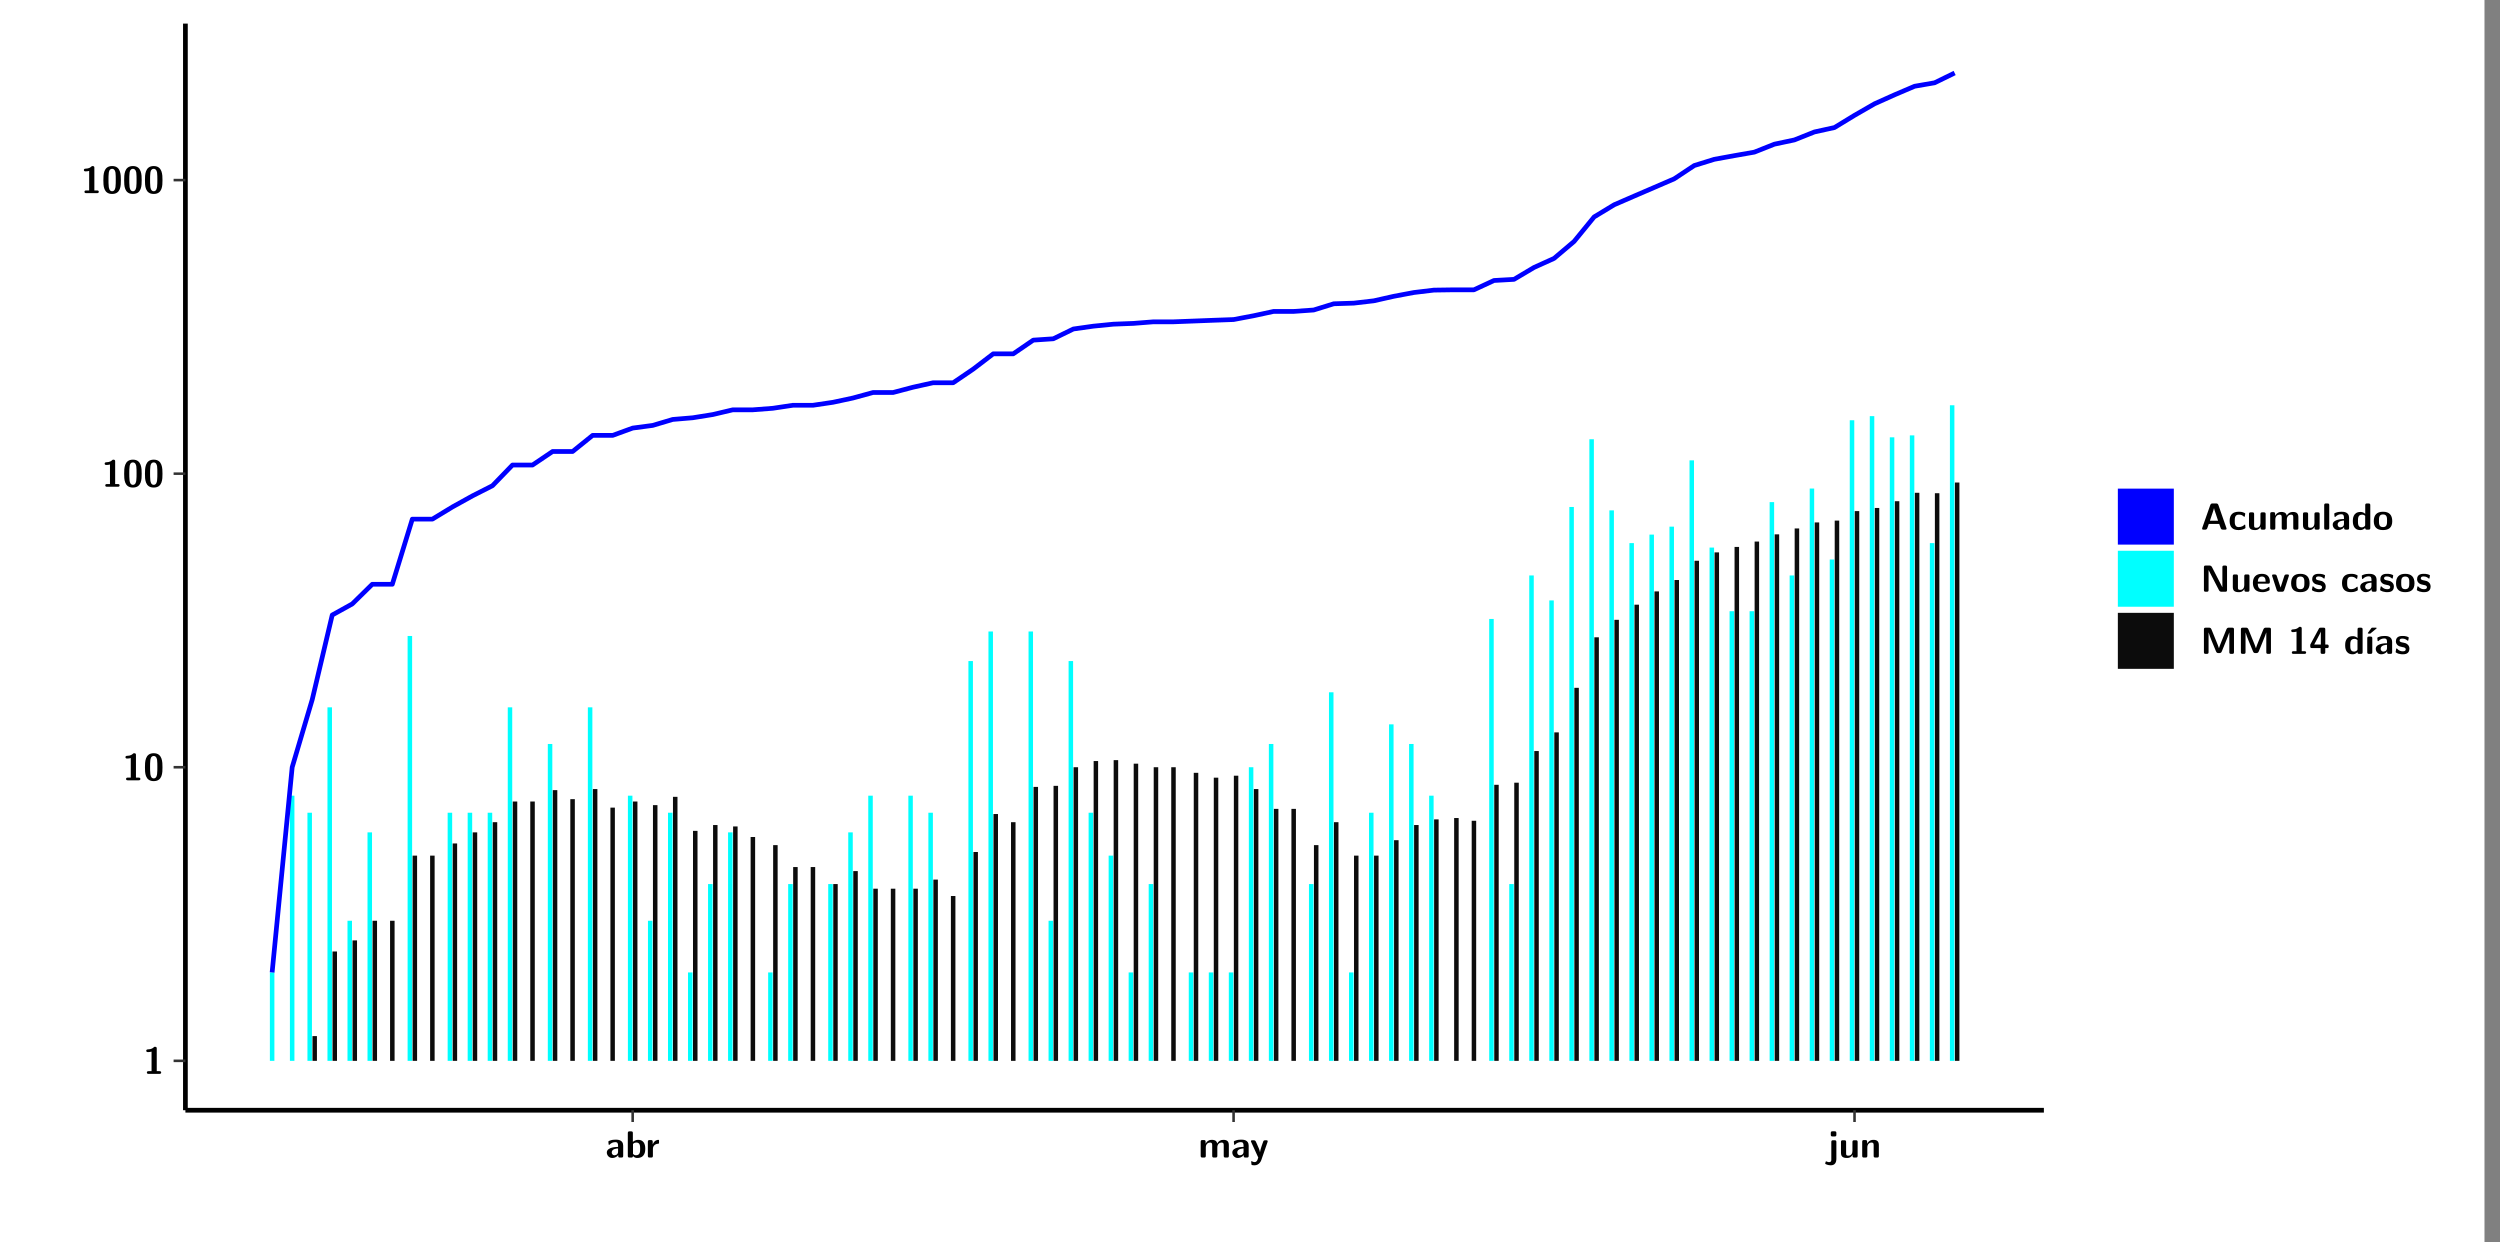 <?xml version="1.0" encoding="UTF-8"?>
<svg xmlns="http://www.w3.org/2000/svg" xmlns:xlink="http://www.w3.org/1999/xlink" width="579.653pt" height="288pt" viewBox="0 0 579.653 288" version="1.1">
<rect x="0" y="0" width="579.653" height="288" fill="#808080" stroke="none"/>
<defs>
<g>
<symbol overflow="visible" id="glyph0-0">
<path style="stroke:none;" d=""/>
</symbol>
<symbol overflow="visible" id="glyph0-1">
<path style="stroke:none;" d="M 3.109 -5.859 C 3.109 -6.016 3.109 -6.281 2.719 -6.281 C 2.547 -6.281 2.516 -6.266 2.406 -6.156 C 2.25 -6.016 1.922 -5.688 1.047 -5.672 C 0.891 -5.672 0.672 -5.609 0.672 -5.359 C 0.672 -5.047 0.969 -5.047 1.094 -5.047 C 1.344 -5.047 1.656 -5.078 1.906 -5.156 L 1.906 -0.625 L 1.234 -0.625 C 1.109 -0.625 0.812 -0.625 0.812 -0.312 C 0.812 0 1.109 0 1.234 0 L 3.719 0 C 3.828 0 4.141 0 4.141 -0.312 C 4.141 -0.625 3.828 -0.625 3.719 -0.625 L 3.109 -0.625 Z M 3.109 -5.859 "/>
</symbol>
<symbol overflow="visible" id="glyph0-2">
<path style="stroke:none;" d="M 4.438 -3 C 4.438 -4.203 4.438 -6.281 2.406 -6.281 C 0.375 -6.281 0.375 -4.219 0.375 -3 C 0.375 -1.812 0.375 0.188 2.406 0.188 C 4.438 0.188 4.438 -1.781 4.438 -3 Z M 2.406 -0.438 C 1.75 -0.438 1.656 -1.25 1.625 -1.484 C 1.562 -1.953 1.562 -2.766 1.562 -3.125 C 1.562 -3.641 1.562 -4.203 1.625 -4.641 C 1.641 -4.875 1.734 -5.641 2.406 -5.641 C 3.047 -5.641 3.156 -4.906 3.188 -4.734 C 3.25 -4.281 3.25 -3.594 3.25 -3.125 C 3.25 -2.625 3.25 -1.953 3.188 -1.469 C 3.156 -1.234 3.062 -0.438 2.406 -0.438 Z M 2.406 -0.438 "/>
</symbol>
<symbol overflow="visible" id="glyph0-3">
<path style="stroke:none;" d="M 4.062 -2.766 C 4.062 -4.156 2.734 -4.156 2.297 -4.156 C 1.891 -4.156 1.453 -4.125 0.859 -3.891 C 0.672 -3.797 0.625 -3.781 0.625 -3.688 C 0.625 -3.625 0.688 -3.109 0.688 -3.047 C 0.703 -2.984 0.75 -2.938 0.812 -2.938 C 0.844 -2.938 0.875 -2.969 0.906 -3 C 1.281 -3.391 1.719 -3.578 2.266 -3.578 C 2.734 -3.578 2.875 -3.297 2.875 -2.781 L 2.875 -2.469 C 2.562 -2.469 0.266 -2.453 0.266 -1.172 C 0.266 -0.547 0.766 0.094 1.531 0.094 C 1.828 0.094 2.484 0.016 2.906 -0.594 L 2.906 -0.422 C 2.906 -0.141 2.969 0 3.328 0 L 3.641 0 C 3.984 0 4.062 -0.109 4.062 -0.422 Z M 2.875 -1.344 C 2.875 -0.531 2.047 -0.531 2.016 -0.531 C 1.641 -0.531 1.406 -0.844 1.406 -1.188 C 1.406 -2.047 2.625 -2.109 2.875 -2.109 Z M 2.875 -1.344 "/>
</symbol>
<symbol overflow="visible" id="glyph0-4">
<path style="stroke:none;" d="M 1.703 -5.656 C 1.703 -5.938 1.641 -6.078 1.281 -6.078 L 0.953 -6.078 C 0.641 -6.078 0.531 -5.984 0.531 -5.656 L 0.531 -0.422 C 0.531 -0.109 0.625 0 0.953 0 L 1.312 0 C 1.453 0 1.719 0 1.734 -0.344 C 2.125 0.094 2.578 0.094 2.719 0.094 C 4.578 0.094 4.578 -1.594 4.578 -2.031 C 4.578 -2.453 4.578 -4.109 2.938 -4.109 C 2.219 -4.109 1.781 -3.703 1.703 -3.625 Z M 1.734 -3.172 C 1.844 -3.281 2.109 -3.484 2.5 -3.484 C 3.391 -3.484 3.391 -2.672 3.391 -2.016 C 3.391 -1.375 3.391 -0.531 2.406 -0.531 C 2.047 -0.531 1.828 -0.75 1.734 -0.875 Z M 1.734 -3.172 "/>
</symbol>
<symbol overflow="visible" id="glyph0-5">
<path style="stroke:none;" d="M 1.703 -2.016 C 1.703 -2.844 2.391 -3.188 2.938 -3.219 C 3.109 -3.234 3.125 -3.234 3.125 -3.469 L 3.125 -3.875 C 3.125 -4.047 3.125 -4.109 2.969 -4.109 C 2.719 -4.109 2.078 -4.031 1.672 -3.078 L 1.656 -3.078 L 1.656 -3.641 C 1.656 -3.922 1.594 -4.062 1.234 -4.062 L 0.953 -4.062 C 0.641 -4.062 0.531 -3.969 0.531 -3.641 L 0.531 -0.422 C 0.531 -0.109 0.625 0 0.953 0 L 1.281 0 C 1.609 0 1.703 -0.109 1.703 -0.422 Z M 1.703 -2.016 "/>
</symbol>
<symbol overflow="visible" id="glyph0-6">
<path style="stroke:none;" d="M 7.062 -2.844 C 7.062 -3.75 6.672 -4.109 5.781 -4.109 C 5.156 -4.109 4.688 -3.828 4.359 -3.25 C 4.219 -4.078 3.484 -4.109 3.109 -4.109 C 2.938 -4.109 2.578 -4.109 2.188 -3.828 C 1.906 -3.625 1.734 -3.344 1.672 -3.203 L 1.672 -3.641 C 1.672 -3.922 1.609 -4.062 1.25 -4.062 L 0.953 -4.062 C 0.625 -4.062 0.531 -3.969 0.531 -3.641 L 0.531 -0.422 C 0.531 -0.109 0.625 0 0.953 0 L 1.297 0 C 1.625 0 1.719 -0.109 1.719 -0.422 L 1.719 -2.359 C 1.719 -3.141 2.25 -3.484 2.688 -3.484 C 3.109 -3.484 3.203 -3.297 3.203 -2.828 L 3.203 -0.422 C 3.203 -0.109 3.297 0 3.625 0 L 3.969 0 C 4.297 0 4.391 -0.109 4.391 -0.422 L 4.391 -2.359 C 4.391 -3.141 4.922 -3.484 5.359 -3.484 C 5.781 -3.484 5.875 -3.297 5.875 -2.828 L 5.875 -0.422 C 5.875 -0.109 5.969 0 6.297 0 L 6.641 0 C 6.984 0 7.062 -0.109 7.062 -0.422 Z M 7.062 -2.844 "/>
</symbol>
<symbol overflow="visible" id="glyph0-7">
<path style="stroke:none;" d="M 4.109 -3.609 C 4.141 -3.719 4.141 -3.734 4.141 -3.781 C 4.141 -4.016 3.906 -4.016 3.797 -4.016 L 3.609 -4.016 C 3.469 -4.016 3.266 -4.016 3.141 -3.812 C 3.109 -3.766 2.406 -1.828 2.359 -1.25 L 2.344 -1.25 C 2.312 -1.672 1.953 -2.484 1.562 -3.328 C 1.328 -3.891 1.266 -4.016 0.828 -4.016 L 0.594 -4.016 C 0.469 -4.016 0.25 -4.016 0.25 -3.781 C 0.25 -3.75 0.281 -3.688 0.297 -3.641 L 1.953 0 C 1.891 0.188 1.859 0.281 1.828 0.375 C 1.734 0.656 1.578 1.047 1.109 1.047 C 0.812 1.047 0.609 0.922 0.516 0.875 C 0.469 0.844 0.453 0.828 0.422 0.828 C 0.391 0.828 0.312 0.859 0.312 0.969 C 0.312 1.031 0.375 1.641 0.391 1.672 C 0.469 1.781 0.953 1.797 1.094 1.797 C 2.172 1.797 2.609 0.766 2.672 0.547 Z M 4.109 -3.609 "/>
</symbol>
<symbol overflow="visible" id="glyph0-8">
<path style="stroke:none;" d="M 1.969 -5.672 C 1.969 -5.953 1.906 -6.094 1.547 -6.094 L 1.094 -6.094 C 0.766 -6.094 0.672 -5.984 0.672 -5.672 L 0.672 -5.312 C 0.672 -5.031 0.734 -4.891 1.094 -4.891 L 1.547 -4.891 C 1.875 -4.891 1.969 -5 1.969 -5.312 Z M 0.797 0.484 C 0.797 0.703 0.797 1.062 0.25 1.062 C 0.156 1.062 -0.094 1.031 -0.266 0.922 C -0.359 0.875 -0.375 0.875 -0.406 0.875 C -0.484 0.875 -0.5 0.922 -0.547 1.094 C -0.609 1.281 -0.625 1.359 -0.625 1.391 C -0.625 1.547 0.109 1.797 0.656 1.797 C 1.625 1.797 1.969 1.141 1.969 0.281 L 1.969 -3.594 C 1.969 -3.875 1.906 -4.016 1.547 -4.016 L 1.219 -4.016 C 0.891 -4.016 0.797 -3.906 0.797 -3.594 Z M 0.797 0.484 "/>
</symbol>
<symbol overflow="visible" id="glyph0-9">
<path style="stroke:none;" d="M 4.391 -3.594 C 4.391 -3.875 4.328 -4.016 3.969 -4.016 L 3.609 -4.016 C 3.281 -4.016 3.188 -3.906 3.188 -3.594 L 3.188 -1.516 C 3.188 -0.938 2.891 -0.438 2.266 -0.438 C 1.766 -0.438 1.719 -0.562 1.719 -1.031 L 1.719 -3.594 C 1.719 -3.875 1.656 -4.016 1.297 -4.016 L 0.953 -4.016 C 0.625 -4.016 0.531 -3.922 0.531 -3.594 L 0.531 -1.109 C 0.531 -0.172 1.031 0.094 1.953 0.094 C 2.188 0.094 2.812 0.094 3.219 -0.656 L 3.219 -0.422 C 3.219 -0.141 3.281 0 3.641 0 L 3.969 0 C 4.297 0 4.391 -0.109 4.391 -0.422 Z M 4.391 -3.594 "/>
</symbol>
<symbol overflow="visible" id="glyph0-10">
<path style="stroke:none;" d="M 4.391 -2.844 C 4.391 -3.75 4 -4.109 3.109 -4.109 C 2.188 -4.109 1.781 -3.438 1.672 -3.203 L 1.672 -3.641 C 1.672 -3.922 1.609 -4.062 1.25 -4.062 L 0.953 -4.062 C 0.625 -4.062 0.531 -3.969 0.531 -3.641 L 0.531 -0.422 C 0.531 -0.109 0.625 0 0.953 0 L 1.297 0 C 1.625 0 1.719 -0.109 1.719 -0.422 L 1.719 -2.359 C 1.719 -3.125 2.219 -3.484 2.688 -3.484 C 3.109 -3.484 3.188 -3.281 3.188 -2.828 L 3.188 -0.422 C 3.188 -0.141 3.25 0 3.609 0 L 3.969 0 C 4.297 0 4.391 -0.109 4.391 -0.422 Z M 4.391 -2.844 "/>
</symbol>
<symbol overflow="visible" id="glyph0-11">
<path style="stroke:none;" d="M 4.156 -5.703 C 4.031 -6.078 3.766 -6.078 3.594 -6.078 L 2.828 -6.078 C 2.641 -6.078 2.391 -6.078 2.266 -5.703 L 0.406 -0.406 C 0.375 -0.297 0.375 -0.281 0.375 -0.234 C 0.375 0 0.594 0 0.703 0 L 1.031 0 C 1.188 0 1.453 0 1.578 -0.344 L 1.922 -1.328 L 4.344 -1.328 L 4.641 -0.484 C 4.75 -0.172 4.812 0 5.234 0 L 5.703 0 C 5.828 0 6.047 0 6.047 -0.234 C 6.047 -0.281 6.047 -0.297 6 -0.406 Z M 2.812 -3.938 C 2.938 -4.328 3.062 -4.656 3.125 -4.969 L 3.141 -4.969 C 3.188 -4.766 3.188 -4.75 3.25 -4.547 L 4.078 -2.078 L 2.188 -2.078 Z M 2.812 -3.938 "/>
</symbol>
<symbol overflow="visible" id="glyph0-12">
<path style="stroke:none;" d="M 4 -0.438 C 4 -0.531 3.969 -0.938 3.953 -1.047 C 3.953 -1.078 3.938 -1.172 3.844 -1.172 C 3.812 -1.172 3.797 -1.172 3.703 -1.078 C 3.562 -0.953 3.141 -0.594 2.422 -0.594 C 1.516 -0.594 1.516 -1.469 1.516 -2.031 C 1.516 -2.75 1.562 -3.484 2.453 -3.484 C 3.031 -3.484 3.266 -3.344 3.578 -3.078 C 3.688 -2.984 3.703 -2.984 3.734 -2.984 C 3.828 -2.984 3.844 -3.062 3.844 -3.094 C 3.859 -3.172 3.953 -3.656 3.953 -3.703 C 3.953 -3.781 3.891 -3.812 3.75 -3.891 C 3.328 -4.078 3.062 -4.156 2.453 -4.156 C 1.141 -4.156 0.328 -3.547 0.328 -2.016 C 0.328 -0.562 1.078 0.094 2.406 0.094 C 2.641 0.094 3.172 0.094 3.75 -0.203 C 4 -0.344 4 -0.344 4 -0.438 Z M 4 -0.438 "/>
</symbol>
<symbol overflow="visible" id="glyph0-13">
<path style="stroke:none;" d="M 1.703 -5.656 C 1.703 -5.938 1.641 -6.078 1.281 -6.078 L 0.953 -6.078 C 0.641 -6.078 0.531 -5.984 0.531 -5.656 L 0.531 -0.422 C 0.531 -0.109 0.625 0 0.953 0 L 1.281 0 C 1.609 0 1.703 -0.109 1.703 -0.422 Z M 1.703 -5.656 "/>
</symbol>
<symbol overflow="visible" id="glyph0-14">
<path style="stroke:none;" d="M 4.375 -5.656 C 4.375 -5.938 4.312 -6.078 3.953 -6.078 L 3.625 -6.078 C 3.297 -6.078 3.203 -5.969 3.203 -5.656 L 3.203 -3.672 C 2.812 -4.047 2.375 -4.109 2.109 -4.109 C 0.328 -4.109 0.328 -2.422 0.328 -2 C 0.328 -1.594 0.328 0.094 2.062 0.094 C 2.422 0.094 2.812 -0.016 3.188 -0.406 C 3.188 -0.094 3.297 0 3.609 0 L 3.953 0 C 4.281 0 4.375 -0.109 4.375 -0.422 Z M 3.188 -1.094 C 3.188 -0.953 3.188 -0.875 2.922 -0.688 C 2.703 -0.547 2.5 -0.531 2.406 -0.531 C 1.516 -0.531 1.516 -1.344 1.516 -2 C 1.516 -2.656 1.516 -3.484 2.5 -3.484 C 2.75 -3.484 2.984 -3.391 3.188 -3.203 Z M 3.188 -1.094 "/>
</symbol>
<symbol overflow="visible" id="glyph0-15">
<path style="stroke:none;" d="M 4.547 -1.969 C 4.547 -3.406 3.844 -4.156 2.406 -4.156 C 0.953 -4.156 0.266 -3.391 0.266 -1.969 C 0.266 -0.547 1.031 0.094 2.406 0.094 C 3.781 0.094 4.547 -0.531 4.547 -1.969 Z M 2.406 -0.594 C 1.469 -0.594 1.469 -1.375 1.469 -2.078 C 1.469 -2.75 1.469 -3.531 2.406 -3.531 C 3.344 -3.531 3.344 -2.766 3.344 -2.078 C 3.344 -1.391 3.344 -0.594 2.406 -0.594 Z M 2.406 -0.594 "/>
</symbol>
<symbol overflow="visible" id="glyph0-16">
<path style="stroke:none;" d="M 2.656 -5.734 C 2.469 -6.078 2.203 -6.078 2.031 -6.078 L 1.219 -6.078 C 0.906 -6.078 0.797 -5.984 0.797 -5.656 L 0.797 -0.422 C 0.797 -0.109 0.891 0 1.219 0 L 1.453 0 C 1.781 0 1.875 -0.109 1.875 -0.422 L 1.875 -5.016 L 1.891 -5.016 L 4.297 -0.344 C 4.484 0 4.75 0 4.922 0 L 5.734 0 C 6.062 0 6.156 -0.109 6.156 -0.422 L 6.156 -5.656 C 6.156 -5.938 6.094 -6.078 5.734 -6.078 L 5.5 -6.078 C 5.156 -6.078 5.078 -5.969 5.078 -5.656 L 5.078 -1.062 L 5.062 -1.062 Z M 2.656 -5.734 "/>
</symbol>
<symbol overflow="visible" id="glyph0-17">
<path style="stroke:none;" d="M 3.781 -1.875 C 3.984 -1.875 4.203 -1.891 4.203 -2.281 C 4.203 -3.406 3.672 -4.156 2.359 -4.156 C 0.969 -4.156 0.266 -3.375 0.266 -2.047 C 0.266 -0.609 1.109 0.094 2.484 0.094 C 2.812 0.094 3.312 0.047 3.891 -0.234 C 4.078 -0.328 4.141 -0.359 4.141 -0.469 C 4.141 -0.531 4.125 -0.781 4.109 -0.844 C 4.078 -1.125 4.062 -1.125 3.984 -1.125 C 3.953 -1.125 3.938 -1.125 3.844 -1.047 C 3.328 -0.594 2.797 -0.531 2.516 -0.531 C 1.531 -0.531 1.422 -1.312 1.391 -1.875 Z M 1.406 -2.344 C 1.422 -2.875 1.609 -3.531 2.359 -3.531 C 3.062 -3.531 3.203 -3.031 3.219 -2.344 Z M 1.406 -2.344 "/>
</symbol>
<symbol overflow="visible" id="glyph0-18">
<path style="stroke:none;" d="M 4.109 -3.609 C 4.141 -3.719 4.141 -3.75 4.141 -3.766 C 4.141 -4.016 3.922 -4.016 3.797 -4.016 L 3.609 -4.016 C 3.25 -4.016 3.141 -3.891 3.062 -3.641 L 2.203 -0.984 L 1.328 -3.641 C 1.266 -3.828 1.203 -4.016 0.781 -4.016 L 0.578 -4.016 C 0.453 -4.016 0.234 -4.016 0.234 -3.766 C 0.234 -3.75 0.234 -3.719 0.266 -3.609 L 1.312 -0.375 C 1.438 0 1.703 0 1.859 0 L 2.5 0 C 2.672 0 2.938 0 3.062 -0.375 Z M 4.109 -3.609 "/>
</symbol>
<symbol overflow="visible" id="glyph0-19">
<path style="stroke:none;" d="M 3.469 -1.234 C 3.469 -1.734 3.203 -2.031 3.047 -2.172 C 2.703 -2.484 2.391 -2.547 2.031 -2.609 C 1.547 -2.703 1.188 -2.766 1.188 -3.109 C 1.188 -3.469 1.484 -3.547 1.828 -3.547 C 2.406 -3.547 2.719 -3.328 2.953 -3.125 C 3.047 -3.047 3.062 -3.047 3.094 -3.047 C 3.188 -3.047 3.203 -3.125 3.203 -3.156 C 3.219 -3.219 3.312 -3.719 3.312 -3.766 C 3.312 -3.906 2.844 -4.031 2.75 -4.062 C 2.406 -4.156 2.125 -4.156 1.891 -4.156 C 1.5 -4.156 0.328 -4.156 0.328 -2.906 C 0.328 -2.484 0.516 -2.219 0.75 -2 C 1.062 -1.734 1.406 -1.672 1.906 -1.562 C 2.156 -1.531 2.609 -1.453 2.609 -1.062 C 2.609 -0.656 2.266 -0.594 1.922 -0.594 C 1.531 -0.594 1.047 -0.703 0.625 -1.188 C 0.594 -1.234 0.562 -1.266 0.516 -1.266 C 0.422 -1.266 0.406 -1.188 0.391 -1.125 C 0.375 -1.016 0.266 -0.516 0.266 -0.422 C 0.266 -0.266 0.922 -0.062 0.922 -0.047 C 1.406 0.094 1.766 0.094 1.922 0.094 C 2.359 0.094 3.469 0.062 3.469 -1.234 Z M 3.469 -1.234 "/>
</symbol>
<symbol overflow="visible" id="glyph0-20">
<path style="stroke:none;" d="M 4.859 -2.859 C 4.688 -2.422 4.359 -1.609 4.281 -1.312 C 4.203 -1.625 3.844 -2.484 3.656 -2.953 L 2.531 -5.719 C 2.391 -6.078 2.109 -6.078 1.953 -6.078 L 1.219 -6.078 C 0.906 -6.078 0.797 -5.984 0.797 -5.656 L 0.797 -0.422 C 0.797 -0.109 0.891 0 1.219 0 L 1.453 0 C 1.781 0 1.875 -0.109 1.875 -0.422 L 1.875 -4.953 L 1.891 -4.953 C 1.984 -4.562 2.375 -3.578 2.578 -3.062 L 3.609 -0.562 C 3.766 -0.188 3.969 -0.188 4.266 -0.188 C 4.562 -0.188 4.781 -0.188 4.938 -0.562 L 6.062 -3.328 C 6.141 -3.531 6.625 -4.719 6.672 -4.953 L 6.688 -4.953 L 6.688 -0.422 C 6.688 -0.141 6.75 0 7.109 0 L 7.344 0 C 7.672 0 7.766 -0.109 7.766 -0.422 L 7.766 -5.656 C 7.766 -5.938 7.703 -6.078 7.344 -6.078 L 6.609 -6.078 C 6.391 -6.078 6.172 -6.062 6.016 -5.703 Z M 4.859 -2.859 "/>
</symbol>
<symbol overflow="visible" id="glyph0-21">
<path style="stroke:none;" d="M 0.344 -2.297 C 0.266 -2.172 0.266 -2.141 0.266 -1.984 L 0.266 -1.766 C 0.266 -1.484 0.328 -1.344 0.688 -1.344 L 2.672 -1.344 L 2.672 -0.422 C 2.672 -0.141 2.719 0 3.078 0 L 3.328 0 C 3.656 0 3.75 -0.109 3.75 -0.422 L 3.75 -1.344 L 4.125 -1.344 C 4.391 -1.344 4.547 -1.406 4.547 -1.75 C 4.547 -2.078 4.422 -2.172 4.125 -2.172 L 3.75 -2.172 L 3.75 -5.656 C 3.75 -5.984 3.656 -6.078 3.328 -6.078 L 2.688 -6.078 C 2.531 -6.078 2.391 -6.078 2.281 -5.875 Z M 1.188 -2.172 C 2.578 -4.75 2.672 -5.016 2.703 -5.156 L 2.719 -5.156 L 2.719 -2.172 Z M 1.188 -2.172 "/>
</symbol>
<symbol overflow="visible" id="glyph0-22">
<path style="stroke:none;" d="M 3.906 -5.844 C 3.953 -5.875 4 -5.922 4 -5.969 C 4 -6.078 3.906 -6.078 3.766 -6.078 L 3.047 -6.078 C 2.875 -6.078 2.859 -6.078 2.781 -5.984 L 2.031 -4.953 C 1.953 -4.859 1.953 -4.844 1.953 -4.828 C 1.953 -4.703 2.047 -4.703 2.188 -4.703 L 2.516 -4.703 Z M 3.906 -5.844 "/>
</symbol>
<symbol overflow="visible" id="glyph0-23">
<path style="stroke:none;" d="M 1.703 -3.594 C 1.703 -3.875 1.641 -4.016 1.281 -4.016 L 0.953 -4.016 C 0.641 -4.016 0.531 -3.922 0.531 -3.594 L 0.531 -0.422 C 0.531 -0.109 0.625 0 0.953 0 L 1.281 0 C 1.609 0 1.703 -0.109 1.703 -0.422 Z M 1.703 -3.594 "/>
</symbol>
</g>
<clipPath id="clip1">
  <path d="M 0 0 L 576.008 0 L 576.008 288 L 0 288 Z M 0 0 "/>
</clipPath>
<clipPath id="clip2">
  <path d="M 42.988 5.477 L 473.898 5.477 L 473.898 257.414 L 42.988 257.414 Z M 42.988 5.477 "/>
</clipPath>
</defs>
<g id="surface1">
<g clip-path="url(#clip1)" clip-rule="nonzero">
<path style="fill-rule:nonzero;fill:rgb(100%,100%,100%);fill-opacity:1;stroke-width:0.598;stroke-linecap:round;stroke-linejoin:round;stroke:rgb(100%,100%,100%);stroke-opacity:1;stroke-miterlimit:10;" d="M 0 0 L 0 288.004 L 576.008 288.004 L 576.008 0 Z M 0 0 " transform="matrix(1,0,0,-1,0,288)"/>
</g>
<g clip-path="url(#clip2)" clip-rule="nonzero">
<path style=" stroke:none;fill-rule:nonzero;fill:rgb(100%,100%,100%);fill-opacity:1;" d="M 42.988 257.414 L 42.988 5.477 L 473.898 5.477 L 473.898 257.414 Z M 42.988 257.414 "/>
</g>
<path style=" stroke:none;fill-rule:nonzero;fill:rgb(0%,100%,100%);fill-opacity:1;" d="M 62.574 245.969 L 62.574 225.473 L 63.621 225.473 L 63.621 245.969 Z M 62.574 245.969 "/>
<path style=" stroke:none;fill-rule:nonzero;fill:rgb(0%,100%,100%);fill-opacity:1;" d="M 67.219 245.969 L 67.219 184.488 L 68.266 184.488 L 68.266 245.969 Z M 67.219 245.969 "/>
<path style=" stroke:none;fill-rule:nonzero;fill:rgb(0%,100%,100%);fill-opacity:1;" d="M 71.285 245.969 L 71.285 188.441 L 72.328 188.441 L 72.328 245.969 Z M 71.285 245.969 "/>
<path style=" stroke:none;fill-rule:nonzero;fill:rgb(4.999%,4.999%,4.999%);fill-opacity:1;" d="M 72.449 245.969 L 72.449 240.23 L 73.484 240.23 L 73.484 245.969 Z M 72.449 245.969 "/>
<path style=" stroke:none;fill-rule:nonzero;fill:rgb(0%,100%,100%);fill-opacity:1;" d="M 75.926 245.969 L 75.926 164.004 L 76.973 164.004 L 76.973 245.969 Z M 75.926 245.969 "/>
<path style=" stroke:none;fill-rule:nonzero;fill:rgb(4.999%,4.999%,4.999%);fill-opacity:1;" d="M 77.094 245.969 L 77.094 220.613 L 78.137 220.613 L 78.137 245.969 Z M 77.094 245.969 "/>
<path style=" stroke:none;fill-rule:nonzero;fill:rgb(0%,100%,100%);fill-opacity:1;" d="M 80.57 245.969 L 80.57 213.488 L 81.613 213.488 L 81.613 245.969 Z M 80.57 245.969 "/>
<path style=" stroke:none;fill-rule:nonzero;fill:rgb(4.999%,4.999%,4.999%);fill-opacity:1;" d="M 81.734 245.969 L 81.734 218.043 L 82.781 218.043 L 82.781 245.969 Z M 81.734 245.969 "/>
<path style=" stroke:none;fill-rule:nonzero;fill:rgb(0%,100%,100%);fill-opacity:1;" d="M 85.211 245.969 L 85.211 192.996 L 86.258 192.996 L 86.258 245.969 Z M 85.211 245.969 "/>
<path style=" stroke:none;fill-rule:nonzero;fill:rgb(4.999%,4.999%,4.999%);fill-opacity:1;" d="M 86.379 245.969 L 86.379 213.488 L 87.422 213.488 L 87.422 245.969 Z M 86.379 245.969 "/>
<path style=" stroke:none;fill-rule:nonzero;fill:rgb(4.999%,4.999%,4.999%);fill-opacity:1;" d="M 90.441 245.969 L 90.441 213.488 L 91.488 213.488 L 91.488 245.969 Z M 90.441 245.969 "/>
<path style=" stroke:none;fill-rule:nonzero;fill:rgb(0%,100%,100%);fill-opacity:1;" d="M 94.508 245.969 L 94.508 147.457 L 95.555 147.457 L 95.555 245.969 Z M 94.508 245.969 "/>
<path style=" stroke:none;fill-rule:nonzero;fill:rgb(4.999%,4.999%,4.999%);fill-opacity:1;" d="M 95.664 245.969 L 95.664 198.387 L 96.707 198.387 L 96.707 245.969 Z M 95.664 245.969 "/>
<path style=" stroke:none;fill-rule:nonzero;fill:rgb(4.999%,4.999%,4.999%);fill-opacity:1;" d="M 99.727 245.969 L 99.727 198.387 L 100.773 198.387 L 100.773 245.969 Z M 99.727 245.969 "/>
<path style=" stroke:none;fill-rule:nonzero;fill:rgb(0%,100%,100%);fill-opacity:1;" d="M 103.793 245.969 L 103.793 188.441 L 104.84 188.441 L 104.84 245.969 Z M 103.793 245.969 "/>
<path style=" stroke:none;fill-rule:nonzero;fill:rgb(4.999%,4.999%,4.999%);fill-opacity:1;" d="M 104.957 245.969 L 104.957 195.566 L 105.992 195.566 L 105.992 245.969 Z M 104.957 245.969 "/>
<path style=" stroke:none;fill-rule:nonzero;fill:rgb(0%,100%,100%);fill-opacity:1;" d="M 108.434 245.969 L 108.434 188.441 L 109.48 188.441 L 109.48 245.969 Z M 108.434 245.969 "/>
<path style=" stroke:none;fill-rule:nonzero;fill:rgb(4.999%,4.999%,4.999%);fill-opacity:1;" d="M 109.602 245.969 L 109.602 192.996 L 110.648 192.996 L 110.648 245.969 Z M 109.602 245.969 "/>
<path style=" stroke:none;fill-rule:nonzero;fill:rgb(0%,100%,100%);fill-opacity:1;" d="M 113.078 245.969 L 113.078 188.441 L 114.125 188.441 L 114.125 245.969 Z M 113.078 245.969 "/>
<path style=" stroke:none;fill-rule:nonzero;fill:rgb(4.999%,4.999%,4.999%);fill-opacity:1;" d="M 114.242 245.969 L 114.242 190.633 L 115.289 190.633 L 115.289 245.969 Z M 114.242 245.969 "/>
<path style=" stroke:none;fill-rule:nonzero;fill:rgb(0%,100%,100%);fill-opacity:1;" d="M 117.73 245.969 L 117.73 164.004 L 118.766 164.004 L 118.766 245.969 Z M 117.73 245.969 "/>
<path style=" stroke:none;fill-rule:nonzero;fill:rgb(4.999%,4.999%,4.999%);fill-opacity:1;" d="M 118.887 245.969 L 118.887 185.84 L 119.934 185.84 L 119.934 245.969 Z M 118.887 245.969 "/>
<path style=" stroke:none;fill-rule:nonzero;fill:rgb(4.999%,4.999%,4.999%);fill-opacity:1;" d="M 122.949 245.969 L 122.949 185.84 L 123.996 185.84 L 123.996 245.969 Z M 122.949 245.969 "/>
<path style=" stroke:none;fill-rule:nonzero;fill:rgb(0%,100%,100%);fill-opacity:1;" d="M 127.016 245.969 L 127.016 172.5 L 128.062 172.5 L 128.062 245.969 Z M 127.016 245.969 "/>
<path style=" stroke:none;fill-rule:nonzero;fill:rgb(4.999%,4.999%,4.999%);fill-opacity:1;" d="M 128.172 245.969 L 128.172 183.203 L 129.219 183.203 L 129.219 245.969 Z M 128.172 245.969 "/>
<path style=" stroke:none;fill-rule:nonzero;fill:rgb(4.999%,4.999%,4.999%);fill-opacity:1;" d="M 132.234 245.969 L 132.234 185.293 L 133.281 185.293 L 133.281 245.969 Z M 132.234 245.969 "/>
<path style=" stroke:none;fill-rule:nonzero;fill:rgb(0%,100%,100%);fill-opacity:1;" d="M 136.301 245.969 L 136.301 164.004 L 137.348 164.004 L 137.348 245.969 Z M 136.301 245.969 "/>
<path style=" stroke:none;fill-rule:nonzero;fill:rgb(4.999%,4.999%,4.999%);fill-opacity:1;" d="M 137.465 245.969 L 137.465 182.953 L 138.512 182.953 L 138.512 245.969 Z M 137.465 245.969 "/>
<path style=" stroke:none;fill-rule:nonzero;fill:rgb(4.999%,4.999%,4.999%);fill-opacity:1;" d="M 141.531 245.969 L 141.531 187.258 L 142.566 187.258 L 142.566 245.969 Z M 141.531 245.969 "/>
<path style=" stroke:none;fill-rule:nonzero;fill:rgb(0%,100%,100%);fill-opacity:1;" d="M 145.586 245.969 L 145.586 184.488 L 146.633 184.488 L 146.633 245.969 Z M 145.586 245.969 "/>
<path style=" stroke:none;fill-rule:nonzero;fill:rgb(4.999%,4.999%,4.999%);fill-opacity:1;" d="M 146.75 245.969 L 146.75 185.84 L 147.797 185.84 L 147.797 245.969 Z M 146.75 245.969 "/>
<path style=" stroke:none;fill-rule:nonzero;fill:rgb(0%,100%,100%);fill-opacity:1;" d="M 150.238 245.969 L 150.238 213.488 L 151.273 213.488 L 151.273 245.969 Z M 150.238 245.969 "/>
<path style=" stroke:none;fill-rule:nonzero;fill:rgb(4.999%,4.999%,4.999%);fill-opacity:1;" d="M 151.395 245.969 L 151.395 186.68 L 152.441 186.68 L 152.441 245.969 Z M 151.395 245.969 "/>
<path style=" stroke:none;fill-rule:nonzero;fill:rgb(0%,100%,100%);fill-opacity:1;" d="M 154.883 245.969 L 154.883 188.441 L 155.926 188.441 L 155.926 245.969 Z M 154.883 245.969 "/>
<path style=" stroke:none;fill-rule:nonzero;fill:rgb(4.999%,4.999%,4.999%);fill-opacity:1;" d="M 156.035 245.969 L 156.035 184.754 L 157.082 184.754 L 157.082 245.969 Z M 156.035 245.969 "/>
<path style=" stroke:none;fill-rule:nonzero;fill:rgb(0%,100%,100%);fill-opacity:1;" d="M 159.523 245.969 L 159.523 225.473 L 160.57 225.473 L 160.57 245.969 Z M 159.523 245.969 "/>
<path style=" stroke:none;fill-rule:nonzero;fill:rgb(4.999%,4.999%,4.999%);fill-opacity:1;" d="M 160.68 245.969 L 160.68 192.645 L 161.727 192.645 L 161.727 245.969 Z M 160.68 245.969 "/>
<path style=" stroke:none;fill-rule:nonzero;fill:rgb(0%,100%,100%);fill-opacity:1;" d="M 164.168 245.969 L 164.168 204.98 L 165.211 204.98 L 165.211 245.969 Z M 164.168 245.969 "/>
<path style=" stroke:none;fill-rule:nonzero;fill:rgb(4.999%,4.999%,4.999%);fill-opacity:1;" d="M 165.332 245.969 L 165.332 191.293 L 166.367 191.293 L 166.367 245.969 Z M 165.332 245.969 "/>
<path style=" stroke:none;fill-rule:nonzero;fill:rgb(0%,100%,100%);fill-opacity:1;" d="M 168.809 245.969 L 168.809 192.996 L 169.855 192.996 L 169.855 245.969 Z M 168.809 245.969 "/>
<path style=" stroke:none;fill-rule:nonzero;fill:rgb(4.999%,4.999%,4.999%);fill-opacity:1;" d="M 169.977 245.969 L 169.977 191.621 L 171.02 191.621 L 171.02 245.969 Z M 169.977 245.969 "/>
<path style=" stroke:none;fill-rule:nonzero;fill:rgb(4.999%,4.999%,4.999%);fill-opacity:1;" d="M 174.039 245.969 L 174.039 194.07 L 175.086 194.07 L 175.086 245.969 Z M 174.039 245.969 "/>
<path style=" stroke:none;fill-rule:nonzero;fill:rgb(0%,100%,100%);fill-opacity:1;" d="M 178.105 245.969 L 178.105 225.473 L 179.141 225.473 L 179.141 245.969 Z M 178.105 245.969 "/>
<path style=" stroke:none;fill-rule:nonzero;fill:rgb(4.999%,4.999%,4.999%);fill-opacity:1;" d="M 179.262 245.969 L 179.262 195.953 L 180.305 195.953 L 180.305 245.969 Z M 179.262 245.969 "/>
<path style=" stroke:none;fill-rule:nonzero;fill:rgb(0%,100%,100%);fill-opacity:1;" d="M 182.746 245.969 L 182.746 204.98 L 183.793 204.98 L 183.793 245.969 Z M 182.746 245.969 "/>
<path style=" stroke:none;fill-rule:nonzero;fill:rgb(4.999%,4.999%,4.999%);fill-opacity:1;" d="M 183.902 245.969 L 183.902 201.035 L 184.949 201.035 L 184.949 245.969 Z M 183.902 245.969 "/>
<path style=" stroke:none;fill-rule:nonzero;fill:rgb(4.999%,4.999%,4.999%);fill-opacity:1;" d="M 187.969 245.969 L 187.969 201.035 L 189.012 201.035 L 189.012 245.969 Z M 187.969 245.969 "/>
<path style=" stroke:none;fill-rule:nonzero;fill:rgb(0%,100%,100%);fill-opacity:1;" d="M 192.031 245.969 L 192.031 204.98 L 193.078 204.98 L 193.078 245.969 Z M 192.031 245.969 "/>
<path style=" stroke:none;fill-rule:nonzero;fill:rgb(4.999%,4.999%,4.999%);fill-opacity:1;" d="M 193.199 245.969 L 193.199 204.98 L 194.234 204.98 L 194.234 245.969 Z M 193.199 245.969 "/>
<path style=" stroke:none;fill-rule:nonzero;fill:rgb(0%,100%,100%);fill-opacity:1;" d="M 196.676 245.969 L 196.676 192.996 L 197.723 192.996 L 197.723 245.969 Z M 196.676 245.969 "/>
<path style=" stroke:none;fill-rule:nonzero;fill:rgb(4.999%,4.999%,4.999%);fill-opacity:1;" d="M 197.84 245.969 L 197.84 201.973 L 198.887 201.973 L 198.887 245.969 Z M 197.84 245.969 "/>
<path style=" stroke:none;fill-rule:nonzero;fill:rgb(0%,100%,100%);fill-opacity:1;" d="M 201.316 245.969 L 201.316 184.488 L 202.363 184.488 L 202.363 245.969 Z M 201.316 245.969 "/>
<path style=" stroke:none;fill-rule:nonzero;fill:rgb(4.999%,4.999%,4.999%);fill-opacity:1;" d="M 202.484 245.969 L 202.484 206.055 L 203.531 206.055 L 203.531 245.969 Z M 202.484 245.969 "/>
<path style=" stroke:none;fill-rule:nonzero;fill:rgb(4.999%,4.999%,4.999%);fill-opacity:1;" d="M 206.547 245.969 L 206.547 206.055 L 207.594 206.055 L 207.594 245.969 Z M 206.547 245.969 "/>
<path style=" stroke:none;fill-rule:nonzero;fill:rgb(0%,100%,100%);fill-opacity:1;" d="M 210.613 245.969 L 210.613 184.488 L 211.648 184.488 L 211.648 245.969 Z M 210.613 245.969 "/>
<path style=" stroke:none;fill-rule:nonzero;fill:rgb(4.999%,4.999%,4.999%);fill-opacity:1;" d="M 211.77 245.969 L 211.77 206.055 L 212.816 206.055 L 212.816 245.969 Z M 211.77 245.969 "/>
<path style=" stroke:none;fill-rule:nonzero;fill:rgb(0%,100%,100%);fill-opacity:1;" d="M 215.254 245.969 L 215.254 188.441 L 216.301 188.441 L 216.301 245.969 Z M 215.254 245.969 "/>
<path style=" stroke:none;fill-rule:nonzero;fill:rgb(4.999%,4.999%,4.999%);fill-opacity:1;" d="M 216.41 245.969 L 216.41 203.945 L 217.457 203.945 L 217.457 245.969 Z M 216.41 245.969 "/>
<path style=" stroke:none;fill-rule:nonzero;fill:rgb(4.999%,4.999%,4.999%);fill-opacity:1;" d="M 220.477 245.969 L 220.477 207.75 L 221.523 207.75 L 221.523 245.969 Z M 220.477 245.969 "/>
<path style=" stroke:none;fill-rule:nonzero;fill:rgb(0%,100%,100%);fill-opacity:1;" d="M 224.539 245.969 L 224.539 153.273 L 225.586 153.273 L 225.586 245.969 Z M 224.539 245.969 "/>
<path style=" stroke:none;fill-rule:nonzero;fill:rgb(4.999%,4.999%,4.999%);fill-opacity:1;" d="M 225.707 245.969 L 225.707 197.547 L 226.742 197.547 L 226.742 245.969 Z M 225.707 245.969 "/>
<path style=" stroke:none;fill-rule:nonzero;fill:rgb(0%,100%,100%);fill-opacity:1;" d="M 229.184 245.969 L 229.184 146.418 L 230.23 146.418 L 230.23 245.969 Z M 229.184 245.969 "/>
<path style=" stroke:none;fill-rule:nonzero;fill:rgb(4.999%,4.999%,4.999%);fill-opacity:1;" d="M 230.348 245.969 L 230.348 188.742 L 231.395 188.742 L 231.395 245.969 Z M 230.348 245.969 "/>
<path style=" stroke:none;fill-rule:nonzero;fill:rgb(4.999%,4.999%,4.999%);fill-opacity:1;" d="M 234.414 245.969 L 234.414 190.633 L 235.461 190.633 L 235.461 245.969 Z M 234.414 245.969 "/>
<path style=" stroke:none;fill-rule:nonzero;fill:rgb(0%,100%,100%);fill-opacity:1;" d="M 238.48 245.969 L 238.48 146.418 L 239.516 146.418 L 239.516 245.969 Z M 238.48 245.969 "/>
<path style=" stroke:none;fill-rule:nonzero;fill:rgb(4.999%,4.999%,4.999%);fill-opacity:1;" d="M 239.633 245.969 L 239.633 182.453 L 240.68 182.453 L 240.68 245.969 Z M 239.633 245.969 "/>
<path style=" stroke:none;fill-rule:nonzero;fill:rgb(0%,100%,100%);fill-opacity:1;" d="M 243.121 245.969 L 243.121 213.488 L 244.168 213.488 L 244.168 245.969 Z M 243.121 245.969 "/>
<path style=" stroke:none;fill-rule:nonzero;fill:rgb(4.999%,4.999%,4.999%);fill-opacity:1;" d="M 244.277 245.969 L 244.277 182.207 L 245.324 182.207 L 245.324 245.969 Z M 244.277 245.969 "/>
<path style=" stroke:none;fill-rule:nonzero;fill:rgb(0%,100%,100%);fill-opacity:1;" d="M 247.766 245.969 L 247.766 153.273 L 248.809 153.273 L 248.809 245.969 Z M 247.766 245.969 "/>
<path style=" stroke:none;fill-rule:nonzero;fill:rgb(4.999%,4.999%,4.999%);fill-opacity:1;" d="M 248.918 245.969 L 248.918 177.891 L 249.965 177.891 L 249.965 245.969 Z M 248.918 245.969 "/>
<path style=" stroke:none;fill-rule:nonzero;fill:rgb(0%,100%,100%);fill-opacity:1;" d="M 252.406 245.969 L 252.406 188.441 L 253.453 188.441 L 253.453 245.969 Z M 252.406 245.969 "/>
<path style=" stroke:none;fill-rule:nonzero;fill:rgb(4.999%,4.999%,4.999%);fill-opacity:1;" d="M 253.574 245.969 L 253.574 176.457 L 254.609 176.457 L 254.609 245.969 Z M 253.574 245.969 "/>
<path style=" stroke:none;fill-rule:nonzero;fill:rgb(0%,100%,100%);fill-opacity:1;" d="M 257.051 245.969 L 257.051 198.387 L 258.094 198.387 L 258.094 245.969 Z M 257.051 245.969 "/>
<path style=" stroke:none;fill-rule:nonzero;fill:rgb(4.999%,4.999%,4.999%);fill-opacity:1;" d="M 258.215 245.969 L 258.215 176.246 L 259.262 176.246 L 259.262 245.969 Z M 258.215 245.969 "/>
<path style=" stroke:none;fill-rule:nonzero;fill:rgb(0%,100%,100%);fill-opacity:1;" d="M 261.691 245.969 L 261.691 225.473 L 262.738 225.473 L 262.738 245.969 Z M 261.691 245.969 "/>
<path style=" stroke:none;fill-rule:nonzero;fill:rgb(4.999%,4.999%,4.999%);fill-opacity:1;" d="M 262.859 245.969 L 262.859 177.066 L 263.902 177.066 L 263.902 245.969 Z M 262.859 245.969 "/>
<path style=" stroke:none;fill-rule:nonzero;fill:rgb(0%,100%,100%);fill-opacity:1;" d="M 266.336 245.969 L 266.336 204.98 L 267.379 204.98 L 267.379 245.969 Z M 266.336 245.969 "/>
<path style=" stroke:none;fill-rule:nonzero;fill:rgb(4.999%,4.999%,4.999%);fill-opacity:1;" d="M 267.5 245.969 L 267.5 177.891 L 268.547 177.891 L 268.547 245.969 Z M 267.5 245.969 "/>
<path style=" stroke:none;fill-rule:nonzero;fill:rgb(4.999%,4.999%,4.999%);fill-opacity:1;" d="M 271.566 245.969 L 271.566 177.891 L 272.609 177.891 L 272.609 245.969 Z M 271.566 245.969 "/>
<path style=" stroke:none;fill-rule:nonzero;fill:rgb(0%,100%,100%);fill-opacity:1;" d="M 275.629 245.969 L 275.629 225.473 L 276.676 225.473 L 276.676 245.969 Z M 275.629 245.969 "/>
<path style=" stroke:none;fill-rule:nonzero;fill:rgb(4.999%,4.999%,4.999%);fill-opacity:1;" d="M 276.785 245.969 L 276.785 179.188 L 277.832 179.188 L 277.832 245.969 Z M 276.785 245.969 "/>
<path style=" stroke:none;fill-rule:nonzero;fill:rgb(0%,100%,100%);fill-opacity:1;" d="M 280.273 245.969 L 280.273 225.473 L 281.32 225.473 L 281.32 245.969 Z M 280.273 245.969 "/>
<path style=" stroke:none;fill-rule:nonzero;fill:rgb(4.999%,4.999%,4.999%);fill-opacity:1;" d="M 281.43 245.969 L 281.43 180.312 L 282.473 180.312 L 282.473 245.969 Z M 281.43 245.969 "/>
<path style=" stroke:none;fill-rule:nonzero;fill:rgb(0%,100%,100%);fill-opacity:1;" d="M 284.914 245.969 L 284.914 225.473 L 285.961 225.473 L 285.961 245.969 Z M 284.914 245.969 "/>
<path style=" stroke:none;fill-rule:nonzero;fill:rgb(4.999%,4.999%,4.999%);fill-opacity:1;" d="M 286.082 245.969 L 286.082 179.855 L 287.117 179.855 L 287.117 245.969 Z M 286.082 245.969 "/>
<path style=" stroke:none;fill-rule:nonzero;fill:rgb(0%,100%,100%);fill-opacity:1;" d="M 289.559 245.969 L 289.559 177.891 L 290.605 177.891 L 290.605 245.969 Z M 289.559 245.969 "/>
<path style=" stroke:none;fill-rule:nonzero;fill:rgb(4.999%,4.999%,4.999%);fill-opacity:1;" d="M 290.723 245.969 L 290.723 182.953 L 291.77 182.953 L 291.77 245.969 Z M 290.723 245.969 "/>
<path style=" stroke:none;fill-rule:nonzero;fill:rgb(0%,100%,100%);fill-opacity:1;" d="M 294.199 245.969 L 294.199 172.5 L 295.246 172.5 L 295.246 245.969 Z M 294.199 245.969 "/>
<path style=" stroke:none;fill-rule:nonzero;fill:rgb(4.999%,4.999%,4.999%);fill-opacity:1;" d="M 295.367 245.969 L 295.367 187.547 L 296.414 187.547 L 296.414 245.969 Z M 295.367 245.969 "/>
<path style=" stroke:none;fill-rule:nonzero;fill:rgb(4.999%,4.999%,4.999%);fill-opacity:1;" d="M 299.43 245.969 L 299.43 187.547 L 300.477 187.547 L 300.477 245.969 Z M 299.43 245.969 "/>
<path style=" stroke:none;fill-rule:nonzero;fill:rgb(0%,100%,100%);fill-opacity:1;" d="M 303.496 245.969 L 303.496 204.98 L 304.543 204.98 L 304.543 245.969 Z M 303.496 245.969 "/>
<path style=" stroke:none;fill-rule:nonzero;fill:rgb(4.999%,4.999%,4.999%);fill-opacity:1;" d="M 304.652 245.969 L 304.652 195.953 L 305.699 195.953 L 305.699 245.969 Z M 304.652 245.969 "/>
<path style=" stroke:none;fill-rule:nonzero;fill:rgb(0%,100%,100%);fill-opacity:1;" d="M 308.137 245.969 L 308.137 160.516 L 309.184 160.516 L 309.184 245.969 Z M 308.137 245.969 "/>
<path style=" stroke:none;fill-rule:nonzero;fill:rgb(4.999%,4.999%,4.999%);fill-opacity:1;" d="M 309.293 245.969 L 309.293 190.633 L 310.34 190.633 L 310.34 245.969 Z M 309.293 245.969 "/>
<path style=" stroke:none;fill-rule:nonzero;fill:rgb(0%,100%,100%);fill-opacity:1;" d="M 312.781 245.969 L 312.781 225.473 L 313.828 225.473 L 313.828 245.969 Z M 312.781 245.969 "/>
<path style=" stroke:none;fill-rule:nonzero;fill:rgb(4.999%,4.999%,4.999%);fill-opacity:1;" d="M 313.945 245.969 L 313.945 198.387 L 314.984 198.387 L 314.984 245.969 Z M 313.945 245.969 "/>
<path style=" stroke:none;fill-rule:nonzero;fill:rgb(0%,100%,100%);fill-opacity:1;" d="M 317.422 245.969 L 317.422 188.441 L 318.469 188.441 L 318.469 245.969 Z M 317.422 245.969 "/>
<path style=" stroke:none;fill-rule:nonzero;fill:rgb(4.999%,4.999%,4.999%);fill-opacity:1;" d="M 318.59 245.969 L 318.59 198.387 L 319.637 198.387 L 319.637 245.969 Z M 318.59 245.969 "/>
<path style=" stroke:none;fill-rule:nonzero;fill:rgb(0%,100%,100%);fill-opacity:1;" d="M 322.066 245.969 L 322.066 167.949 L 323.113 167.949 L 323.113 245.969 Z M 322.066 245.969 "/>
<path style=" stroke:none;fill-rule:nonzero;fill:rgb(4.999%,4.999%,4.999%);fill-opacity:1;" d="M 323.23 245.969 L 323.23 194.809 L 324.277 194.809 L 324.277 245.969 Z M 323.23 245.969 "/>
<path style=" stroke:none;fill-rule:nonzero;fill:rgb(0%,100%,100%);fill-opacity:1;" d="M 326.711 245.969 L 326.711 172.5 L 327.754 172.5 L 327.754 245.969 Z M 326.711 245.969 "/>
<path style=" stroke:none;fill-rule:nonzero;fill:rgb(4.999%,4.999%,4.999%);fill-opacity:1;" d="M 327.875 245.969 L 327.875 191.293 L 328.922 191.293 L 328.922 245.969 Z M 327.875 245.969 "/>
<path style=" stroke:none;fill-rule:nonzero;fill:rgb(0%,100%,100%);fill-opacity:1;" d="M 331.363 245.969 L 331.363 184.488 L 332.398 184.488 L 332.398 245.969 Z M 331.363 245.969 "/>
<path style=" stroke:none;fill-rule:nonzero;fill:rgb(4.999%,4.999%,4.999%);fill-opacity:1;" d="M 332.516 245.969 L 332.516 189.984 L 333.562 189.984 L 333.562 245.969 Z M 332.516 245.969 "/>
<path style=" stroke:none;fill-rule:nonzero;fill:rgb(4.999%,4.999%,4.999%);fill-opacity:1;" d="M 337.16 245.969 L 337.16 189.668 L 338.207 189.668 L 338.207 245.969 Z M 337.16 245.969 "/>
<path style=" stroke:none;fill-rule:nonzero;fill:rgb(4.999%,4.999%,4.999%);fill-opacity:1;" d="M 341.227 245.969 L 341.227 190.305 L 342.27 190.305 L 342.27 245.969 Z M 341.227 245.969 "/>
<path style=" stroke:none;fill-rule:nonzero;fill:rgb(0%,100%,100%);fill-opacity:1;" d="M 345.289 245.969 L 345.289 143.512 L 346.336 143.512 L 346.336 245.969 Z M 345.289 245.969 "/>
<path style=" stroke:none;fill-rule:nonzero;fill:rgb(4.999%,4.999%,4.999%);fill-opacity:1;" d="M 346.457 245.969 L 346.457 181.965 L 347.492 181.965 L 347.492 245.969 Z M 346.457 245.969 "/>
<path style=" stroke:none;fill-rule:nonzero;fill:rgb(0%,100%,100%);fill-opacity:1;" d="M 349.934 245.969 L 349.934 204.98 L 350.977 204.98 L 350.977 245.969 Z M 349.934 245.969 "/>
<path style=" stroke:none;fill-rule:nonzero;fill:rgb(4.999%,4.999%,4.999%);fill-opacity:1;" d="M 351.098 245.969 L 351.098 181.477 L 352.145 181.477 L 352.145 245.969 Z M 351.098 245.969 "/>
<path style=" stroke:none;fill-rule:nonzero;fill:rgb(0%,100%,100%);fill-opacity:1;" d="M 354.574 245.969 L 354.574 133.426 L 355.621 133.426 L 355.621 245.969 Z M 354.574 245.969 "/>
<path style=" stroke:none;fill-rule:nonzero;fill:rgb(4.999%,4.999%,4.999%);fill-opacity:1;" d="M 355.742 245.969 L 355.742 174.137 L 356.785 174.137 L 356.785 245.969 Z M 355.742 245.969 "/>
<path style=" stroke:none;fill-rule:nonzero;fill:rgb(0%,100%,100%);fill-opacity:1;" d="M 359.227 245.969 L 359.227 139.215 L 360.262 139.215 L 360.262 245.969 Z M 359.227 245.969 "/>
<path style=" stroke:none;fill-rule:nonzero;fill:rgb(4.999%,4.999%,4.999%);fill-opacity:1;" d="M 360.383 245.969 L 360.383 169.812 L 361.43 169.812 L 361.43 245.969 Z M 360.383 245.969 "/>
<path style=" stroke:none;fill-rule:nonzero;fill:rgb(0%,100%,100%);fill-opacity:1;" d="M 363.871 245.969 L 363.871 117.547 L 364.918 117.547 L 364.918 245.969 Z M 363.871 245.969 "/>
<path style=" stroke:none;fill-rule:nonzero;fill:rgb(4.999%,4.999%,4.999%);fill-opacity:1;" d="M 365.027 245.969 L 365.027 159.48 L 366.07 159.48 L 366.07 245.969 Z M 365.027 245.969 "/>
<path style=" stroke:none;fill-rule:nonzero;fill:rgb(0%,100%,100%);fill-opacity:1;" d="M 368.512 245.969 L 368.512 101.844 L 369.559 101.844 L 369.559 245.969 Z M 368.512 245.969 "/>
<path style=" stroke:none;fill-rule:nonzero;fill:rgb(4.999%,4.999%,4.999%);fill-opacity:1;" d="M 369.668 245.969 L 369.668 147.766 L 370.715 147.766 L 370.715 245.969 Z M 369.668 245.969 "/>
<path style=" stroke:none;fill-rule:nonzero;fill:rgb(0%,100%,100%);fill-opacity:1;" d="M 373.156 245.969 L 373.156 118.336 L 374.203 118.336 L 374.203 245.969 Z M 373.156 245.969 "/>
<path style=" stroke:none;fill-rule:nonzero;fill:rgb(4.999%,4.999%,4.999%);fill-opacity:1;" d="M 374.32 245.969 L 374.32 143.711 L 375.355 143.711 L 375.355 245.969 Z M 374.32 245.969 "/>
<path style=" stroke:none;fill-rule:nonzero;fill:rgb(0%,100%,100%);fill-opacity:1;" d="M 377.797 245.969 L 377.797 125.926 L 378.844 125.926 L 378.844 245.969 Z M 377.797 245.969 "/>
<path style=" stroke:none;fill-rule:nonzero;fill:rgb(4.999%,4.999%,4.999%);fill-opacity:1;" d="M 378.965 245.969 L 378.965 140.203 L 380.012 140.203 L 380.012 245.969 Z M 378.965 245.969 "/>
<path style=" stroke:none;fill-rule:nonzero;fill:rgb(0%,100%,100%);fill-opacity:1;" d="M 382.441 245.969 L 382.441 123.953 L 383.488 123.953 L 383.488 245.969 Z M 382.441 245.969 "/>
<path style=" stroke:none;fill-rule:nonzero;fill:rgb(4.999%,4.999%,4.999%);fill-opacity:1;" d="M 383.605 245.969 L 383.605 137.125 L 384.652 137.125 L 384.652 245.969 Z M 383.605 245.969 "/>
<path style=" stroke:none;fill-rule:nonzero;fill:rgb(0%,100%,100%);fill-opacity:1;" d="M 387.082 245.969 L 387.082 122.109 L 388.129 122.109 L 388.129 245.969 Z M 387.082 245.969 "/>
<path style=" stroke:none;fill-rule:nonzero;fill:rgb(4.999%,4.999%,4.999%);fill-opacity:1;" d="M 388.25 245.969 L 388.25 134.484 L 389.297 134.484 L 389.297 245.969 Z M 388.25 245.969 "/>
<path style=" stroke:none;fill-rule:nonzero;fill:rgb(0%,100%,100%);fill-opacity:1;" d="M 391.734 245.969 L 391.734 106.738 L 392.773 106.738 L 392.773 245.969 Z M 391.734 245.969 "/>
<path style=" stroke:none;fill-rule:nonzero;fill:rgb(4.999%,4.999%,4.999%);fill-opacity:1;" d="M 392.891 245.969 L 392.891 130.02 L 393.938 130.02 L 393.938 245.969 Z M 392.891 245.969 "/>
<path style=" stroke:none;fill-rule:nonzero;fill:rgb(0%,100%,100%);fill-opacity:1;" d="M 396.379 245.969 L 396.379 126.961 L 397.426 126.961 L 397.426 245.969 Z M 396.379 245.969 "/>
<path style=" stroke:none;fill-rule:nonzero;fill:rgb(4.999%,4.999%,4.999%);fill-opacity:1;" d="M 397.535 245.969 L 397.535 128.078 L 398.582 128.078 L 398.582 245.969 Z M 397.535 245.969 "/>
<path style=" stroke:none;fill-rule:nonzero;fill:rgb(0%,100%,100%);fill-opacity:1;" d="M 401.02 245.969 L 401.02 141.715 L 402.066 141.715 L 402.066 245.969 Z M 401.02 245.969 "/>
<path style=" stroke:none;fill-rule:nonzero;fill:rgb(4.999%,4.999%,4.999%);fill-opacity:1;" d="M 402.176 245.969 L 402.176 126.812 L 403.223 126.812 L 403.223 245.969 Z M 402.176 245.969 "/>
<path style=" stroke:none;fill-rule:nonzero;fill:rgb(0%,100%,100%);fill-opacity:1;" d="M 405.664 245.969 L 405.664 141.715 L 406.711 141.715 L 406.711 245.969 Z M 405.664 245.969 "/>
<path style=" stroke:none;fill-rule:nonzero;fill:rgb(4.999%,4.999%,4.999%);fill-opacity:1;" d="M 406.828 245.969 L 406.828 125.566 L 407.867 125.566 L 407.867 245.969 Z M 406.828 245.969 "/>
<path style=" stroke:none;fill-rule:nonzero;fill:rgb(0%,100%,100%);fill-opacity:1;" d="M 410.309 245.969 L 410.309 116.422 L 411.352 116.422 L 411.352 245.969 Z M 410.309 245.969 "/>
<path style=" stroke:none;fill-rule:nonzero;fill:rgb(4.999%,4.999%,4.999%);fill-opacity:1;" d="M 411.473 245.969 L 411.473 123.895 L 412.52 123.895 L 412.52 245.969 Z M 411.473 245.969 "/>
<path style=" stroke:none;fill-rule:nonzero;fill:rgb(0%,100%,100%);fill-opacity:1;" d="M 414.949 245.969 L 414.949 133.426 L 415.996 133.426 L 415.996 245.969 Z M 414.949 245.969 "/>
<path style=" stroke:none;fill-rule:nonzero;fill:rgb(4.999%,4.999%,4.999%);fill-opacity:1;" d="M 416.113 245.969 L 416.113 122.527 L 417.16 122.527 L 417.16 245.969 Z M 416.113 245.969 "/>
<path style=" stroke:none;fill-rule:nonzero;fill:rgb(0%,100%,100%);fill-opacity:1;" d="M 419.602 245.969 L 419.602 113.273 L 420.637 113.273 L 420.637 245.969 Z M 419.602 245.969 "/>
<path style=" stroke:none;fill-rule:nonzero;fill:rgb(4.999%,4.999%,4.999%);fill-opacity:1;" d="M 420.758 245.969 L 420.758 121.133 L 421.805 121.133 L 421.805 245.969 Z M 420.758 245.969 "/>
<path style=" stroke:none;fill-rule:nonzero;fill:rgb(0%,100%,100%);fill-opacity:1;" d="M 424.246 245.969 L 424.246 129.73 L 425.289 129.73 L 425.289 245.969 Z M 424.246 245.969 "/>
<path style=" stroke:none;fill-rule:nonzero;fill:rgb(4.999%,4.999%,4.999%);fill-opacity:1;" d="M 425.398 245.969 L 425.398 120.707 L 426.445 120.707 L 426.445 245.969 Z M 425.398 245.969 "/>
<path style=" stroke:none;fill-rule:nonzero;fill:rgb(0%,100%,100%);fill-opacity:1;" d="M 428.887 245.969 L 428.887 97.441 L 429.934 97.441 L 429.934 245.969 Z M 428.887 245.969 "/>
<path style=" stroke:none;fill-rule:nonzero;fill:rgb(4.999%,4.999%,4.999%);fill-opacity:1;" d="M 430.043 245.969 L 430.043 118.504 L 431.09 118.504 L 431.09 245.969 Z M 430.043 245.969 "/>
<path style=" stroke:none;fill-rule:nonzero;fill:rgb(0%,100%,100%);fill-opacity:1;" d="M 433.531 245.969 L 433.531 96.484 L 434.574 96.484 L 434.574 245.969 Z M 433.531 245.969 "/>
<path style=" stroke:none;fill-rule:nonzero;fill:rgb(4.999%,4.999%,4.999%);fill-opacity:1;" d="M 434.695 245.969 L 434.695 117.777 L 435.73 117.777 L 435.73 245.969 Z M 434.695 245.969 "/>
<path style=" stroke:none;fill-rule:nonzero;fill:rgb(0%,100%,100%);fill-opacity:1;" d="M 438.172 245.969 L 438.172 101.398 L 439.219 101.398 L 439.219 245.969 Z M 438.172 245.969 "/>
<path style=" stroke:none;fill-rule:nonzero;fill:rgb(4.999%,4.999%,4.999%);fill-opacity:1;" d="M 439.34 245.969 L 439.34 116.211 L 440.383 116.211 L 440.383 245.969 Z M 439.34 245.969 "/>
<path style=" stroke:none;fill-rule:nonzero;fill:rgb(0%,100%,100%);fill-opacity:1;" d="M 442.816 245.969 L 442.816 100.949 L 443.859 100.949 L 443.859 245.969 Z M 442.816 245.969 "/>
<path style=" stroke:none;fill-rule:nonzero;fill:rgb(4.999%,4.999%,4.999%);fill-opacity:1;" d="M 443.98 245.969 L 443.98 114.258 L 445.027 114.258 L 445.027 245.969 Z M 443.98 245.969 "/>
<path style=" stroke:none;fill-rule:nonzero;fill:rgb(0%,100%,100%);fill-opacity:1;" d="M 447.457 245.969 L 447.457 125.926 L 448.504 125.926 L 448.504 245.969 Z M 447.457 245.969 "/>
<path style=" stroke:none;fill-rule:nonzero;fill:rgb(4.999%,4.999%,4.999%);fill-opacity:1;" d="M 448.625 245.969 L 448.625 114.359 L 449.668 114.359 L 449.668 245.969 Z M 448.625 245.969 "/>
<path style=" stroke:none;fill-rule:nonzero;fill:rgb(0%,100%,100%);fill-opacity:1;" d="M 452.109 245.969 L 452.109 93.965 L 453.148 93.965 L 453.148 245.969 Z M 452.109 245.969 "/>
<path style=" stroke:none;fill-rule:nonzero;fill:rgb(4.999%,4.999%,4.999%);fill-opacity:1;" d="M 453.266 245.969 L 453.266 111.879 L 454.312 111.879 L 454.312 245.969 Z M 453.266 245.969 "/>
<path style="fill:none;stroke-width:1.096;stroke-linecap:butt;stroke-linejoin:round;stroke:rgb(0%,0%,100%);stroke-opacity:1;stroke-miterlimit:10;" d="M 63.094 62.527 L 67.746 110.109 L 72.391 125.789 L 77.031 145.398 L 81.676 147.977 L 86.316 152.531 L 90.961 152.531 L 95.602 167.633 L 100.254 167.633 L 104.898 170.453 L 109.539 173.023 L 114.184 175.383 L 118.824 180.176 L 123.469 180.176 L 128.121 183.316 L 132.766 183.316 L 137.406 187.051 L 142.051 187.051 L 146.691 188.746 L 151.336 189.363 L 155.977 190.746 L 160.629 191.137 L 165.273 191.883 L 169.914 192.98 L 174.559 192.98 L 179.199 193.336 L 183.844 194.035 L 188.496 194.035 L 193.137 194.723 L 197.781 195.719 L 202.422 196.992 L 207.066 196.992 L 211.707 198.219 L 216.352 199.254 L 221.004 199.254 L 225.648 202.414 L 230.289 205.961 L 234.934 205.961 L 239.574 209.137 L 244.219 209.449 L 248.871 211.719 L 253.512 212.375 L 258.156 212.836 L 262.797 213.016 L 267.441 213.383 L 272.082 213.383 L 276.727 213.562 L 281.379 213.742 L 286.02 213.91 L 290.664 214.789 L 295.305 215.793 L 299.949 215.793 L 304.59 216.121 L 309.246 217.566 L 313.887 217.715 L 318.531 218.254 L 323.172 219.301 L 327.816 220.176 L 332.457 220.734 L 337.102 220.805 L 341.754 220.805 L 346.395 222.965 L 351.039 223.227 L 355.68 225.984 L 360.324 228.086 L 364.965 232.012 L 369.617 237.703 L 374.262 240.52 L 378.902 242.535 L 383.547 244.535 L 388.188 246.539 L 392.832 249.617 L 397.477 251.062 L 402.129 251.91 L 406.77 252.727 L 411.414 254.57 L 416.055 255.555 L 420.699 257.406 L 425.34 258.426 L 429.992 261.262 L 434.637 263.934 L 439.277 266.016 L 443.922 268 L 448.562 268.805 L 453.207 271.078 " transform="matrix(1,0,0,-1,0,288)"/>
<path style="fill:none;stroke-width:1.096;stroke-linecap:butt;stroke-linejoin:round;stroke:rgb(0%,0%,0%);stroke-opacity:1;stroke-miterlimit:10;" d="M 42.988 30.586 L 42.988 282.523 " transform="matrix(1,0,0,-1,0,288)"/>
<g style="fill:rgb(0%,0%,0%);fill-opacity:1;">
  <use xlink:href="#glyph0-1" x="33.235" y="248.986"/>
</g>
<g style="fill:rgb(0%,0%,0%);fill-opacity:1;">
  <use xlink:href="#glyph0-1" x="28.413" y="180.922"/>
  <use xlink:href="#glyph0-2" x="33.235" y="180.922"/>
</g>
<g style="fill:rgb(0%,0%,0%);fill-opacity:1;">
  <use xlink:href="#glyph0-1" x="23.591" y="112.857"/>
  <use xlink:href="#glyph0-2" x="28.413" y="112.857"/>
  <use xlink:href="#glyph0-2" x="33.235" y="112.857"/>
</g>
<g style="fill:rgb(0%,0%,0%);fill-opacity:1;">
  <use xlink:href="#glyph0-1" x="18.769" y="44.782"/>
  <use xlink:href="#glyph0-2" x="23.591" y="44.782"/>
  <use xlink:href="#glyph0-2" x="28.413" y="44.782"/>
  <use xlink:href="#glyph0-2" x="33.235" y="44.782"/>
</g>
<path style="fill:none;stroke-width:0.598;stroke-linecap:butt;stroke-linejoin:round;stroke:rgb(20%,20%,20%);stroke-opacity:1;stroke-miterlimit:10;" d="M 40.25 42.031 L 42.988 42.031 " transform="matrix(1,0,0,-1,0,288)"/>
<path style="fill:none;stroke-width:0.598;stroke-linecap:butt;stroke-linejoin:round;stroke:rgb(20%,20%,20%);stroke-opacity:1;stroke-miterlimit:10;" d="M 40.25 110.109 L 42.988 110.109 " transform="matrix(1,0,0,-1,0,288)"/>
<path style="fill:none;stroke-width:0.598;stroke-linecap:butt;stroke-linejoin:round;stroke:rgb(20%,20%,20%);stroke-opacity:1;stroke-miterlimit:10;" d="M 40.25 178.176 L 42.988 178.176 " transform="matrix(1,0,0,-1,0,288)"/>
<path style="fill:none;stroke-width:0.598;stroke-linecap:butt;stroke-linejoin:round;stroke:rgb(20%,20%,20%);stroke-opacity:1;stroke-miterlimit:10;" d="M 40.25 246.238 L 42.988 246.238 " transform="matrix(1,0,0,-1,0,288)"/>
<path style="fill:none;stroke-width:1.096;stroke-linecap:butt;stroke-linejoin:round;stroke:rgb(0%,0%,0%);stroke-opacity:1;stroke-miterlimit:10;" d="M 42.988 30.586 L 473.898 30.586 " transform="matrix(1,0,0,-1,0,288)"/>
<path style="fill:none;stroke-width:0.598;stroke-linecap:butt;stroke-linejoin:round;stroke:rgb(20%,20%,20%);stroke-opacity:1;stroke-miterlimit:10;" d="M 146.691 27.848 L 146.691 30.586 " transform="matrix(1,0,0,-1,0,288)"/>
<path style="fill:none;stroke-width:0.598;stroke-linecap:butt;stroke-linejoin:round;stroke:rgb(20%,20%,20%);stroke-opacity:1;stroke-miterlimit:10;" d="M 286.02 27.848 L 286.02 30.586 " transform="matrix(1,0,0,-1,0,288)"/>
<path style="fill:none;stroke-width:0.598;stroke-linecap:butt;stroke-linejoin:round;stroke:rgb(20%,20%,20%);stroke-opacity:1;stroke-miterlimit:10;" d="M 429.992 27.848 L 429.992 30.586 " transform="matrix(1,0,0,-1,0,288)"/>
<g style="fill:rgb(0%,0%,0%);fill-opacity:1;">
  <use xlink:href="#glyph0-3" x="140.431" y="268.394"/>
  <use xlink:href="#glyph0-4" x="145.034" y="268.394"/>
</g>
<g style="fill:rgb(0%,0%,0%);fill-opacity:1;">
  <use xlink:href="#glyph0-5" x="149.681" y="268.394"/>
</g>
<g style="fill:rgb(0%,0%,0%);fill-opacity:1;">
  <use xlink:href="#glyph0-6" x="277.859" y="268.394"/>
  <use xlink:href="#glyph0-3" x="285.457" y="268.394"/>
</g>
<g style="fill:rgb(0%,0%,0%);fill-opacity:1;">
  <use xlink:href="#glyph0-7" x="289.788" y="268.394"/>
</g>
<g style="fill:rgb(0%,0%,0%);fill-opacity:1;">
  <use xlink:href="#glyph0-8" x="423.814" y="268.394"/>
  <use xlink:href="#glyph0-9" x="426.322" y="268.394"/>
  <use xlink:href="#glyph0-10" x="431.241" y="268.394"/>
</g>
<path style=" stroke:none;fill-rule:nonzero;fill:rgb(100%,100%,100%);fill-opacity:1;" d="M 484.859 161.262 L 484.859 101.625 L 570.527 101.625 L 570.527 161.262 Z M 484.859 161.262 "/>
<path style=" stroke:none;fill-rule:nonzero;fill:rgb(0%,0%,100%);fill-opacity:1;" d="M 491.047 126.273 L 491.047 113.293 L 504.027 113.293 L 504.027 126.273 Z M 491.047 126.273 "/>
<path style=" stroke:none;fill-rule:nonzero;fill:rgb(0%,100%,100%);fill-opacity:1;" d="M 491.047 140.68 L 491.047 127.699 L 504.027 127.699 L 504.027 140.68 Z M 491.047 140.68 "/>
<path style=" stroke:none;fill-rule:nonzero;fill:rgb(4.999%,4.999%,4.999%);fill-opacity:1;" d="M 491.047 155.078 L 491.047 142.094 L 504.027 142.094 L 504.027 155.078 Z M 491.047 155.078 "/>
<g style="fill:rgb(0%,0%,0%);fill-opacity:1;">
  <use xlink:href="#glyph0-11" x="510.207" y="122.809"/>
  <use xlink:href="#glyph0-12" x="516.636" y="122.809"/>
  <use xlink:href="#glyph0-9" x="520.922" y="122.809"/>
  <use xlink:href="#glyph0-6" x="525.841" y="122.809"/>
  <use xlink:href="#glyph0-9" x="533.44" y="122.809"/>
  <use xlink:href="#glyph0-13" x="538.359" y="122.809"/>
  <use xlink:href="#glyph0-3" x="540.6" y="122.809"/>
  <use xlink:href="#glyph0-14" x="545.203" y="122.809"/>
  <use xlink:href="#glyph0-15" x="550.122" y="122.809"/>
</g>
<g style="fill:rgb(0%,0%,0%);fill-opacity:1;">
  <use xlink:href="#glyph0-16" x="510.207" y="137.205"/>
  <use xlink:href="#glyph0-9" x="517.172" y="137.205"/>
  <use xlink:href="#glyph0-17" x="522.092" y="137.205"/>
  <use xlink:href="#glyph0-18" x="526.573" y="137.205"/>
  <use xlink:href="#glyph0-15" x="530.956" y="137.205"/>
  <use xlink:href="#glyph0-19" x="535.778" y="137.205"/>
</g>
<g style="fill:rgb(0%,0%,0%);fill-opacity:1;">
  <use xlink:href="#glyph0-12" x="542.693" y="137.205"/>
  <use xlink:href="#glyph0-3" x="546.979" y="137.205"/>
  <use xlink:href="#glyph0-19" x="551.582" y="137.205"/>
  <use xlink:href="#glyph0-15" x="555.279" y="137.205"/>
  <use xlink:href="#glyph0-19" x="560.1" y="137.205"/>
</g>
<g style="fill:rgb(0%,0%,0%);fill-opacity:1;">
  <use xlink:href="#glyph0-20" x="510.207" y="151.611"/>
  <use xlink:href="#glyph0-20" x="518.779" y="151.611"/>
</g>
<g style="fill:rgb(0%,0%,0%);fill-opacity:1;">
  <use xlink:href="#glyph0-1" x="530.569" y="151.611"/>
  <use xlink:href="#glyph0-21" x="535.391" y="151.611"/>
</g>
<g style="fill:rgb(0%,0%,0%);fill-opacity:1;">
  <use xlink:href="#glyph0-14" x="543.422" y="151.611"/>
</g>
<g style="fill:rgb(0%,0%,0%);fill-opacity:1;">
  <use xlink:href="#glyph0-22" x="547.052" y="151.611"/>
</g>
<g style="fill:rgb(0%,0%,0%);fill-opacity:1;">
  <use xlink:href="#glyph0-23" x="548.341" y="151.611"/>
  <use xlink:href="#glyph0-3" x="550.582" y="151.611"/>
  <use xlink:href="#glyph0-19" x="555.185" y="151.611"/>
</g>
</g>
</svg>
